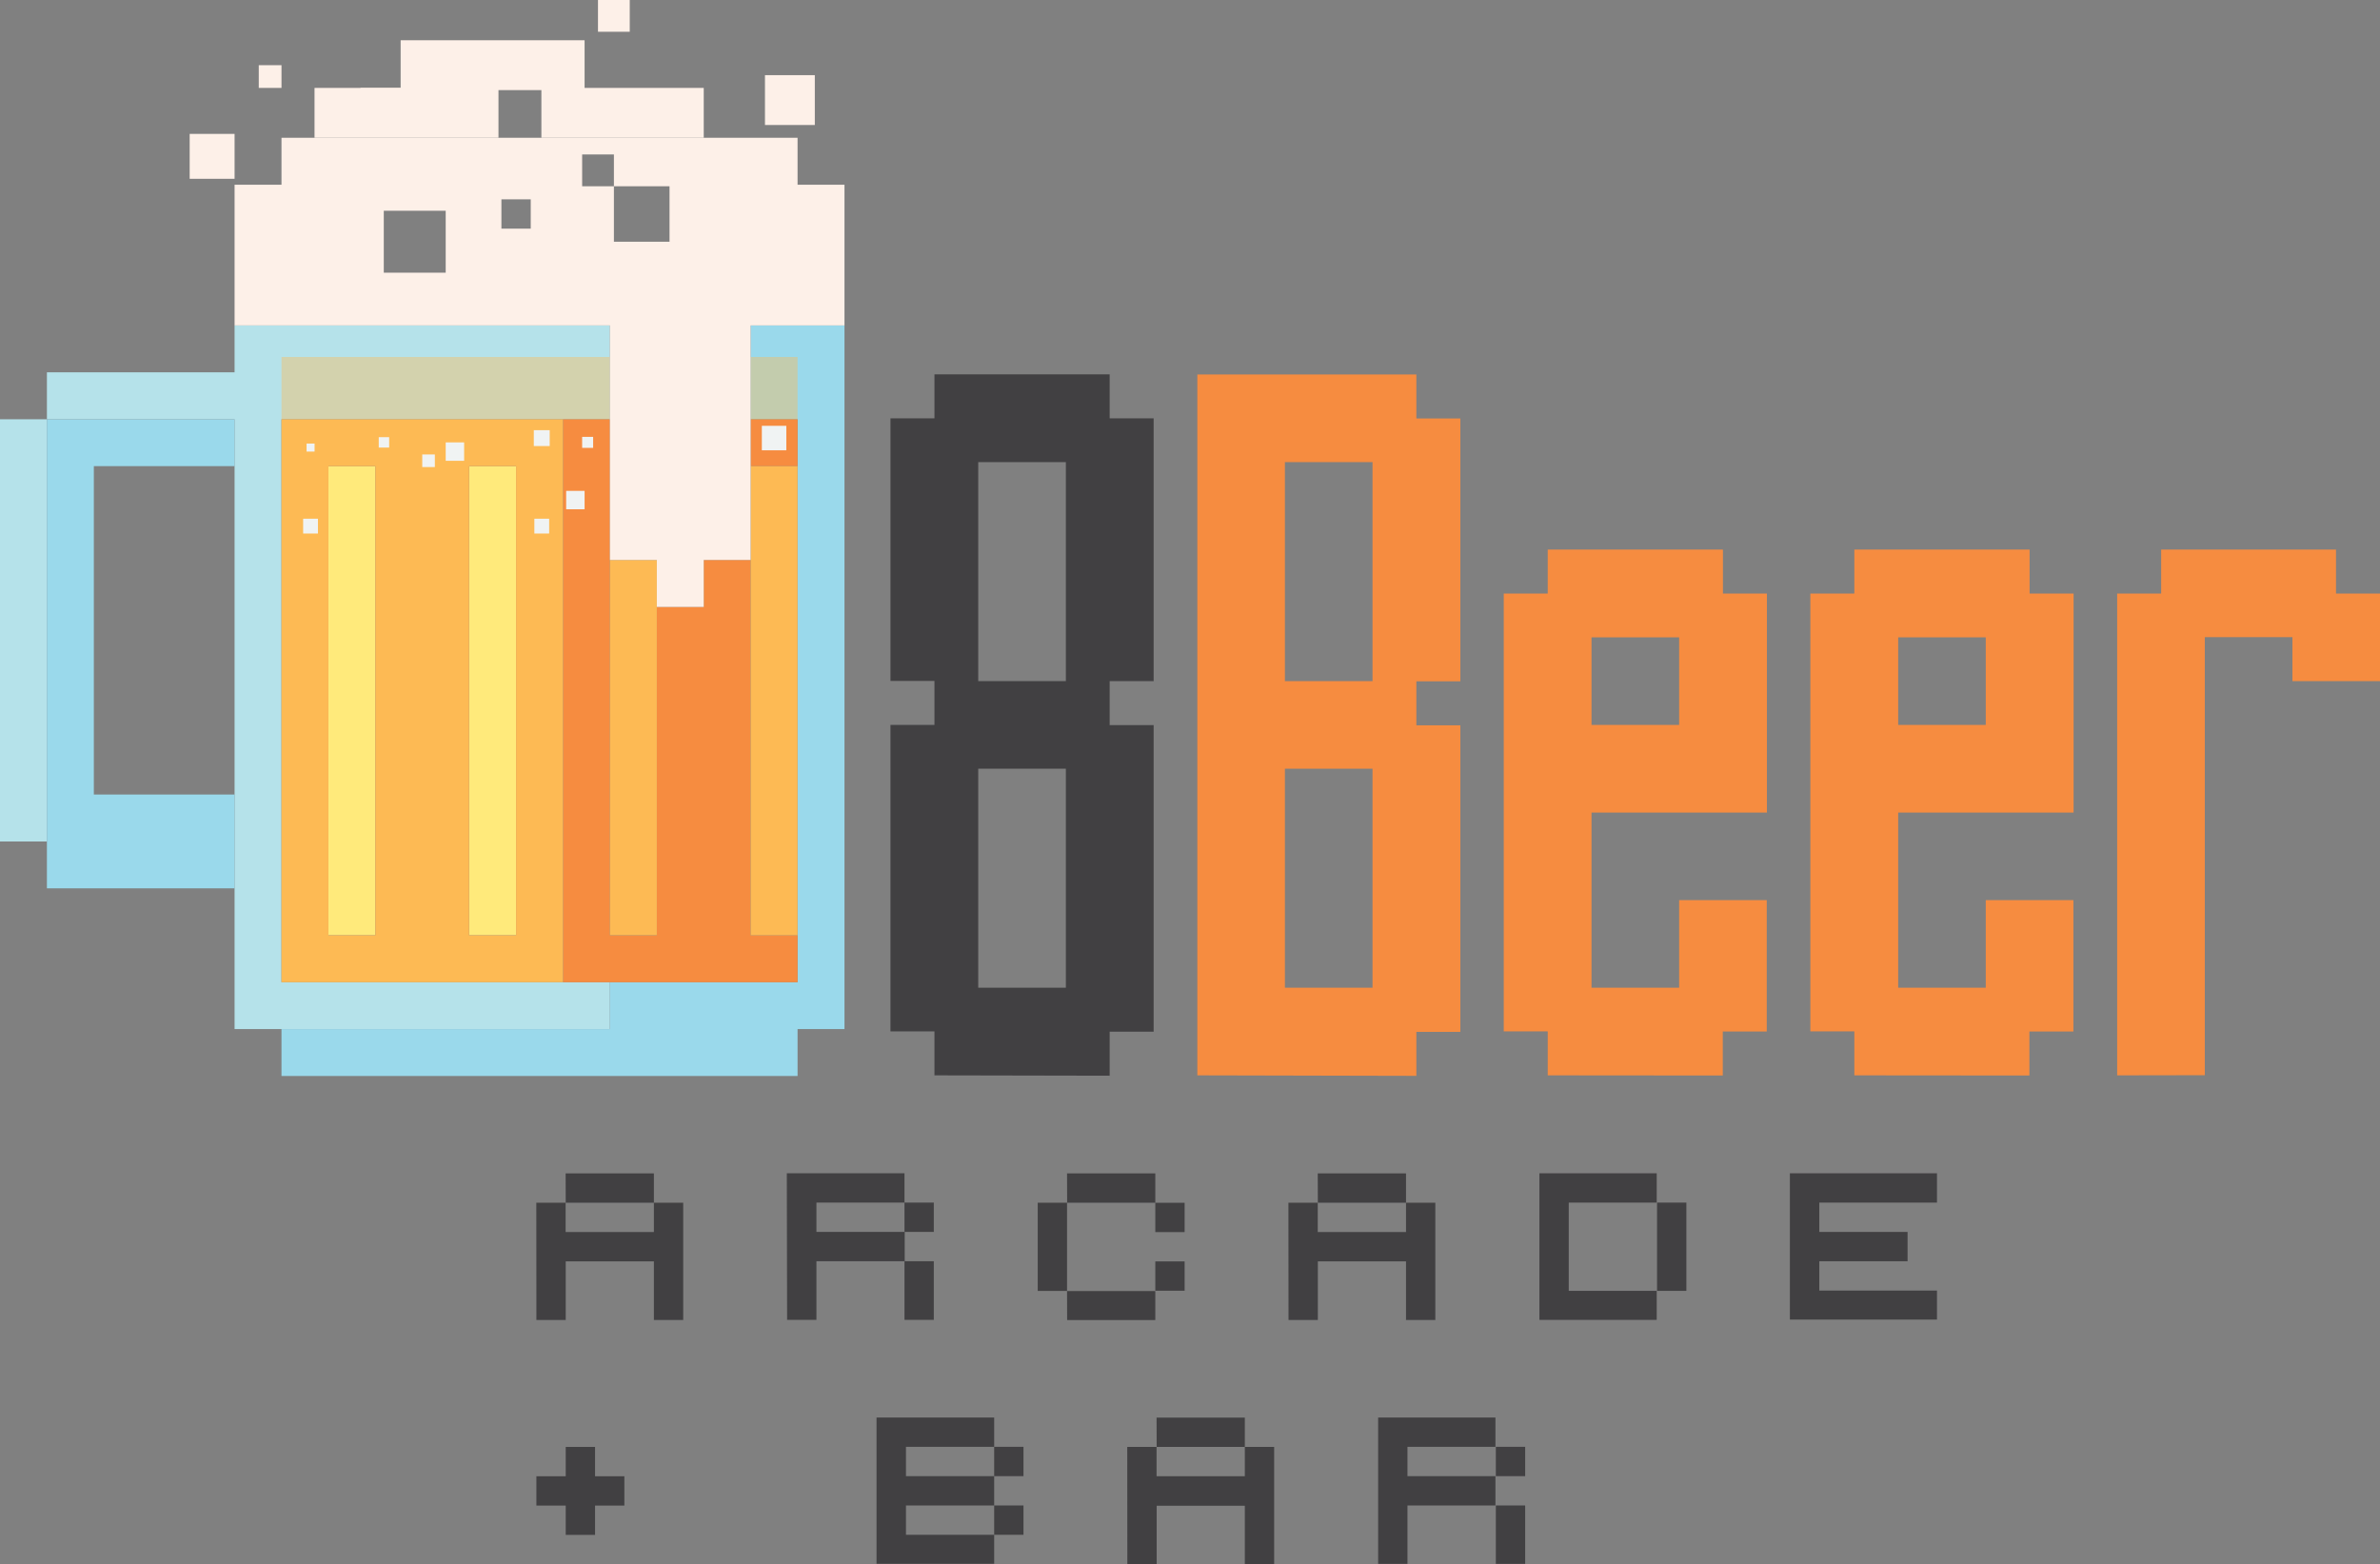 <svg xmlns="http://www.w3.org/2000/svg" viewBox="0 0 487 320.09"><rect x="0" y="0" width="487" height="320.09" fill="#808080" stroke="none"/><defs><style>.cls-1{fill:#b5e2ea;}.cls-2{fill:#9ad9eb;}.cls-3{fill:#f68c40;}.cls-4{fill:#ffea7b;}.cls-5,.cls-6{fill:#fdba54;}.cls-6{opacity:0.41;}.cls-7{fill:#f0f3f3;}.cls-8{fill:#fdf0e8;}.cls-9{fill:#414042;}</style></defs><title>logo</title><g id="Layer_2" data-name="Layer 2"><g id="_8beer_logo_med_size" data-name="8beer_logo med size"><g id="logo"><g id="beerJar"><rect id="hang-out" class="cls-1" y="85.8" width="9.6" height="86.4"/><polygon id="jar-bracketleft" class="cls-1" points="48 76.19 48 66.59 124.8 66.59 124.8 85.8 57.6 85.8 57.6 201 124.8 201 124.8 210.59 48 210.59 48 85.8 9.6 85.8 9.6 76.19 48 76.19"/><polygon id="jar-right_braket" data-name="jar-right braket" class="cls-2" points="163.2 220.19 57.6 220.19 57.6 210.59 124.8 210.59 124.8 201 163.2 201 163.2 85.8 153.6 85.8 153.6 66.59 172.8 66.59 172.8 210.59 163.2 210.59 163.2 220.19"/><polygon id="hanger" class="cls-2" points="48 85.8 48 95.39 19.2 95.39 19.2 162.59 48 162.59 48 181.79 9.6 181.79 9.6 85.8 48 85.8"/><polygon id="shadow-beer" class="cls-3" points="115.2 201 115.2 85.8 124.8 85.8 124.8 191.4 134.4 191.4 134.4 124.19 144 124.19 144 114.59 153.6 114.59 153.6 191.4 163.2 191.4 163.2 201 115.2 201"/><rect id="square-shadow-bubble" class="cls-3" x="153.6" y="85.8" width="9.6" height="9.6"/><rect id="vertcal_dent" data-name="vertcal dent" class="cls-4" x="67.2" y="95.4" width="9.6" height="96"/><rect id="vertcal_dent_2" data-name="vertcal dent 2" class="cls-4" x="96" y="95.4" width="9.6" height="96"/><path id="kigth_beer" data-name="kigth beer" class="cls-5" d="M115.2,201V85.8H57.6V201ZM76.8,95.4v96H67.2v-96Zm28.8,96H96v-96h9.6Z"/><rect id="vertcal_dent_3" data-name="vertcal dent 3" class="cls-5" x="153.6" y="95.4" width="9.6" height="96"/><rect id="vercal_dent_4" data-name="vercal dent 4" class="cls-5" x="124.8" y="114.59" width="9.6" height="76.8"/><rect id="top_beer_2" data-name="top beer 2" class="cls-6" x="57.6" y="73.06" width="67.2" height="12.74" transform="translate(182.4 158.85) rotate(-180)"/><rect id="top_beer" data-name="top beer" class="cls-6" x="153.6" y="73.06" width="9.6" height="12.74" transform="translate(316.8 158.85) rotate(-180)"/><rect id="bubble" class="cls-7" x="109.23" y="88.02" width="3.25" height="3.25" transform="translate(221.71 179.3) rotate(-180)"/><rect id="bubble_square2" data-name="bubble square2" class="cls-7" x="91.2" y="90.52" width="3.77" height="3.77" transform="translate(186.17 184.82) rotate(-180)"/><rect id="bubble_square3" data-name="bubble square3" class="cls-7" x="86.4" y="93.01" width="2.58" height="2.58" transform="translate(175.38 188.59) rotate(-180)"/><rect id="bubble_square5" data-name="bubble square5" class="cls-7" x="115.84" y="100.45" width="3.77" height="3.77" transform="translate(235.46 204.67) rotate(-180)"/><rect id="bubble_square4" data-name="bubble square4" class="cls-7" x="119.12" y="89.4" width="2.25" height="2.25" transform="translate(240.49 181.05) rotate(-180)"/><rect id="bubble_square_corner" data-name="bubble square corner" class="cls-7" x="155.9" y="87.15" width="5.01" height="5.01" transform="translate(316.8 179.3) rotate(-180)"/><rect id="bubble_square6" data-name="bubble square6" class="cls-7" x="109.34" y="106.16" width="3.03" height="3.03" transform="translate(221.71 215.34) rotate(-180)"/><rect id="bubble_square7" data-name="bubble square7" class="cls-7" x="77.5" y="89.46" width="2.13" height="2.13" transform="translate(157.13 181.05) rotate(-180)"/><rect id="bubble_square8" data-name="bubble square8" class="cls-7" x="62.04" y="106.16" width="3.03" height="3.03" transform="translate(127.1 215.34) rotate(-180)"/><rect id="bubble_square" data-name="bubble square" class="cls-7" x="62.73" y="90.77" width="1.64" height="1.64" transform="translate(127.1 183.18) rotate(-180)"/><g id="foamBeer"><rect id="bubble_square_topp" data-name="bubble square topp" class="cls-8" x="156.52" y="15.38" width="10.2" height="10.2" transform="translate(323.25 40.96) rotate(-180)"/><rect id="foam1" class="cls-8" x="64.37" y="18" width="37.64" height="10.2" transform="translate(166.37 46.19) rotate(-180)"/><rect id="foamtop" class="cls-8" x="81.98" y="8.25" width="37.64" height="10.2" transform="translate(201.6 26.69) rotate(-180)"/><rect id="foamtop2" class="cls-8" x="110.78" y="18" width="33.22" height="10.2" transform="translate(254.78 46.19) rotate(-180)"/><rect id="bubble_square_top3" data-name="bubble square top3" class="cls-8" x="73.78" y="18" width="9.41" height="9.41" transform="translate(156.96 45.4) rotate(-180)"/><path id="foam_base" data-name="foam base" class="cls-8" d="M48,37.8V66.59h76.8v48h9.6v9.61H144v-9.61h9.6v-48h19.2V37.8h-9.6V28.2H57.6v9.6Zm71.12-6.19h6.5v6.5H137V49.47H125.62V38.11h-6.5ZM102.6,40.79h6v6h-6ZM78.53,43.13H91.2V55.8H78.53Z"/><rect id="bubble_squaretop3" data-name="bubble squaretop3" class="cls-8" x="122.37" width="6.5" height="6.5" transform="translate(251.23 6.5) rotate(-180)"/><rect id="bubble_square_top5" data-name="bubble square top5" class="cls-8" x="38.81" y="27.41" width="9.19" height="9.19" transform="translate(86.81 64) rotate(-180)"/><rect id="bubble_square_top6" data-name="bubble square top6" class="cls-8" x="52.95" y="13.35" width="4.65" height="4.65" transform="translate(110.55 31.34) rotate(-180)"/></g></g><path class="cls-9" d="M191.21,220.06v-9h-9V148.35h9v-9h-9V85.61h9v-9h35.85v9h9v53.78h-9v9h9v62.74h-9v9Zm26.89-80.67V94.57H200.17v44.82Zm0,62.74V157.31H200.17v44.82Z"/><path class="cls-3" d="M245,220.06V76.64h44.82v9h9v53.78h-9v9h9v62.74h-9v9Zm35.85-80.67V94.57H262.92v44.82Zm0,62.74V157.31H262.92v44.82Z"/><path class="cls-3" d="M316.7,220.06v-9h-9V121.46h9v-9h35.85v9h9v44.82H325.66v35.85h17.93V184.2h17.93v26.89h-9v9Zm26.89-71.71V130.42H325.66v17.93Z"/><path class="cls-3" d="M379.44,220.06v-9h-9V121.46h9v-9H415.3v9h9v44.82H388.41v35.85h17.92V184.2h17.93v26.89h-9v9Zm26.89-71.71V130.42H388.41v17.93Z"/><path class="cls-3" d="M433.22,220.06v-98.6h9v-9H478v9h9v17.93H469.08v-9H451.15v89.64Z"/><path class="cls-9" d="M109.74,246.12h6v6h18.06v-6h6v24h-6v-12H115.76v12h-6Zm6-6h18.06v6H115.76Z"/><path class="cls-9" d="M161,240.1h24.08v6H167.06v6h18.06v6H167.06v12h-6Zm24.08,6h6v6h-6Zm0,12h6v12h-6Z"/><path class="cls-9" d="M212.34,246.12h6v18.06h-6Zm6-6h18.06v6H218.36Zm0,24.08h18.06v5.94H218.36Zm18.06-18.06h6v6h-6Zm0,12h6v6h-6Z"/><path class="cls-9" d="M263.64,246.12h6v6h18.06v-6h6v24h-6v-12H269.66v12h-6Zm6-6h18.06v6H269.66Z"/><path class="cls-9" d="M315,240.1H339v6H321v18.06h18v5.94H315Zm24.07,6h6v18.06h-6Z"/><path class="cls-9" d="M366.25,240.1h30.1v6H372.27v6h18.06v6H372.27v6h24.08v5.94h-30.1Z"/><path class="cls-9" d="M115.76,296.1h6v6h6v6h-6v6h-6v-6h-6v-6h6Z"/><path class="cls-9" d="M179.36,290.08h24.07v6H185.38v6h18.05v6H185.38v6h18.05v5.93H179.36Zm24.07,6h6v6h-6Zm0,12h6v6h-6Z"/><path class="cls-9" d="M230.66,296.1h6v6h18.06v-6h6v24h-6V308.14H236.68v11.95h-6Zm6-6h18.06v6H236.68Z"/><path class="cls-9" d="M282,290.08H306v6H288v6H306v6H288v11.95h-6Zm24.08,6h6v6h-6Zm0,12h6v11.95h-6Z"/></g></g></g></svg>